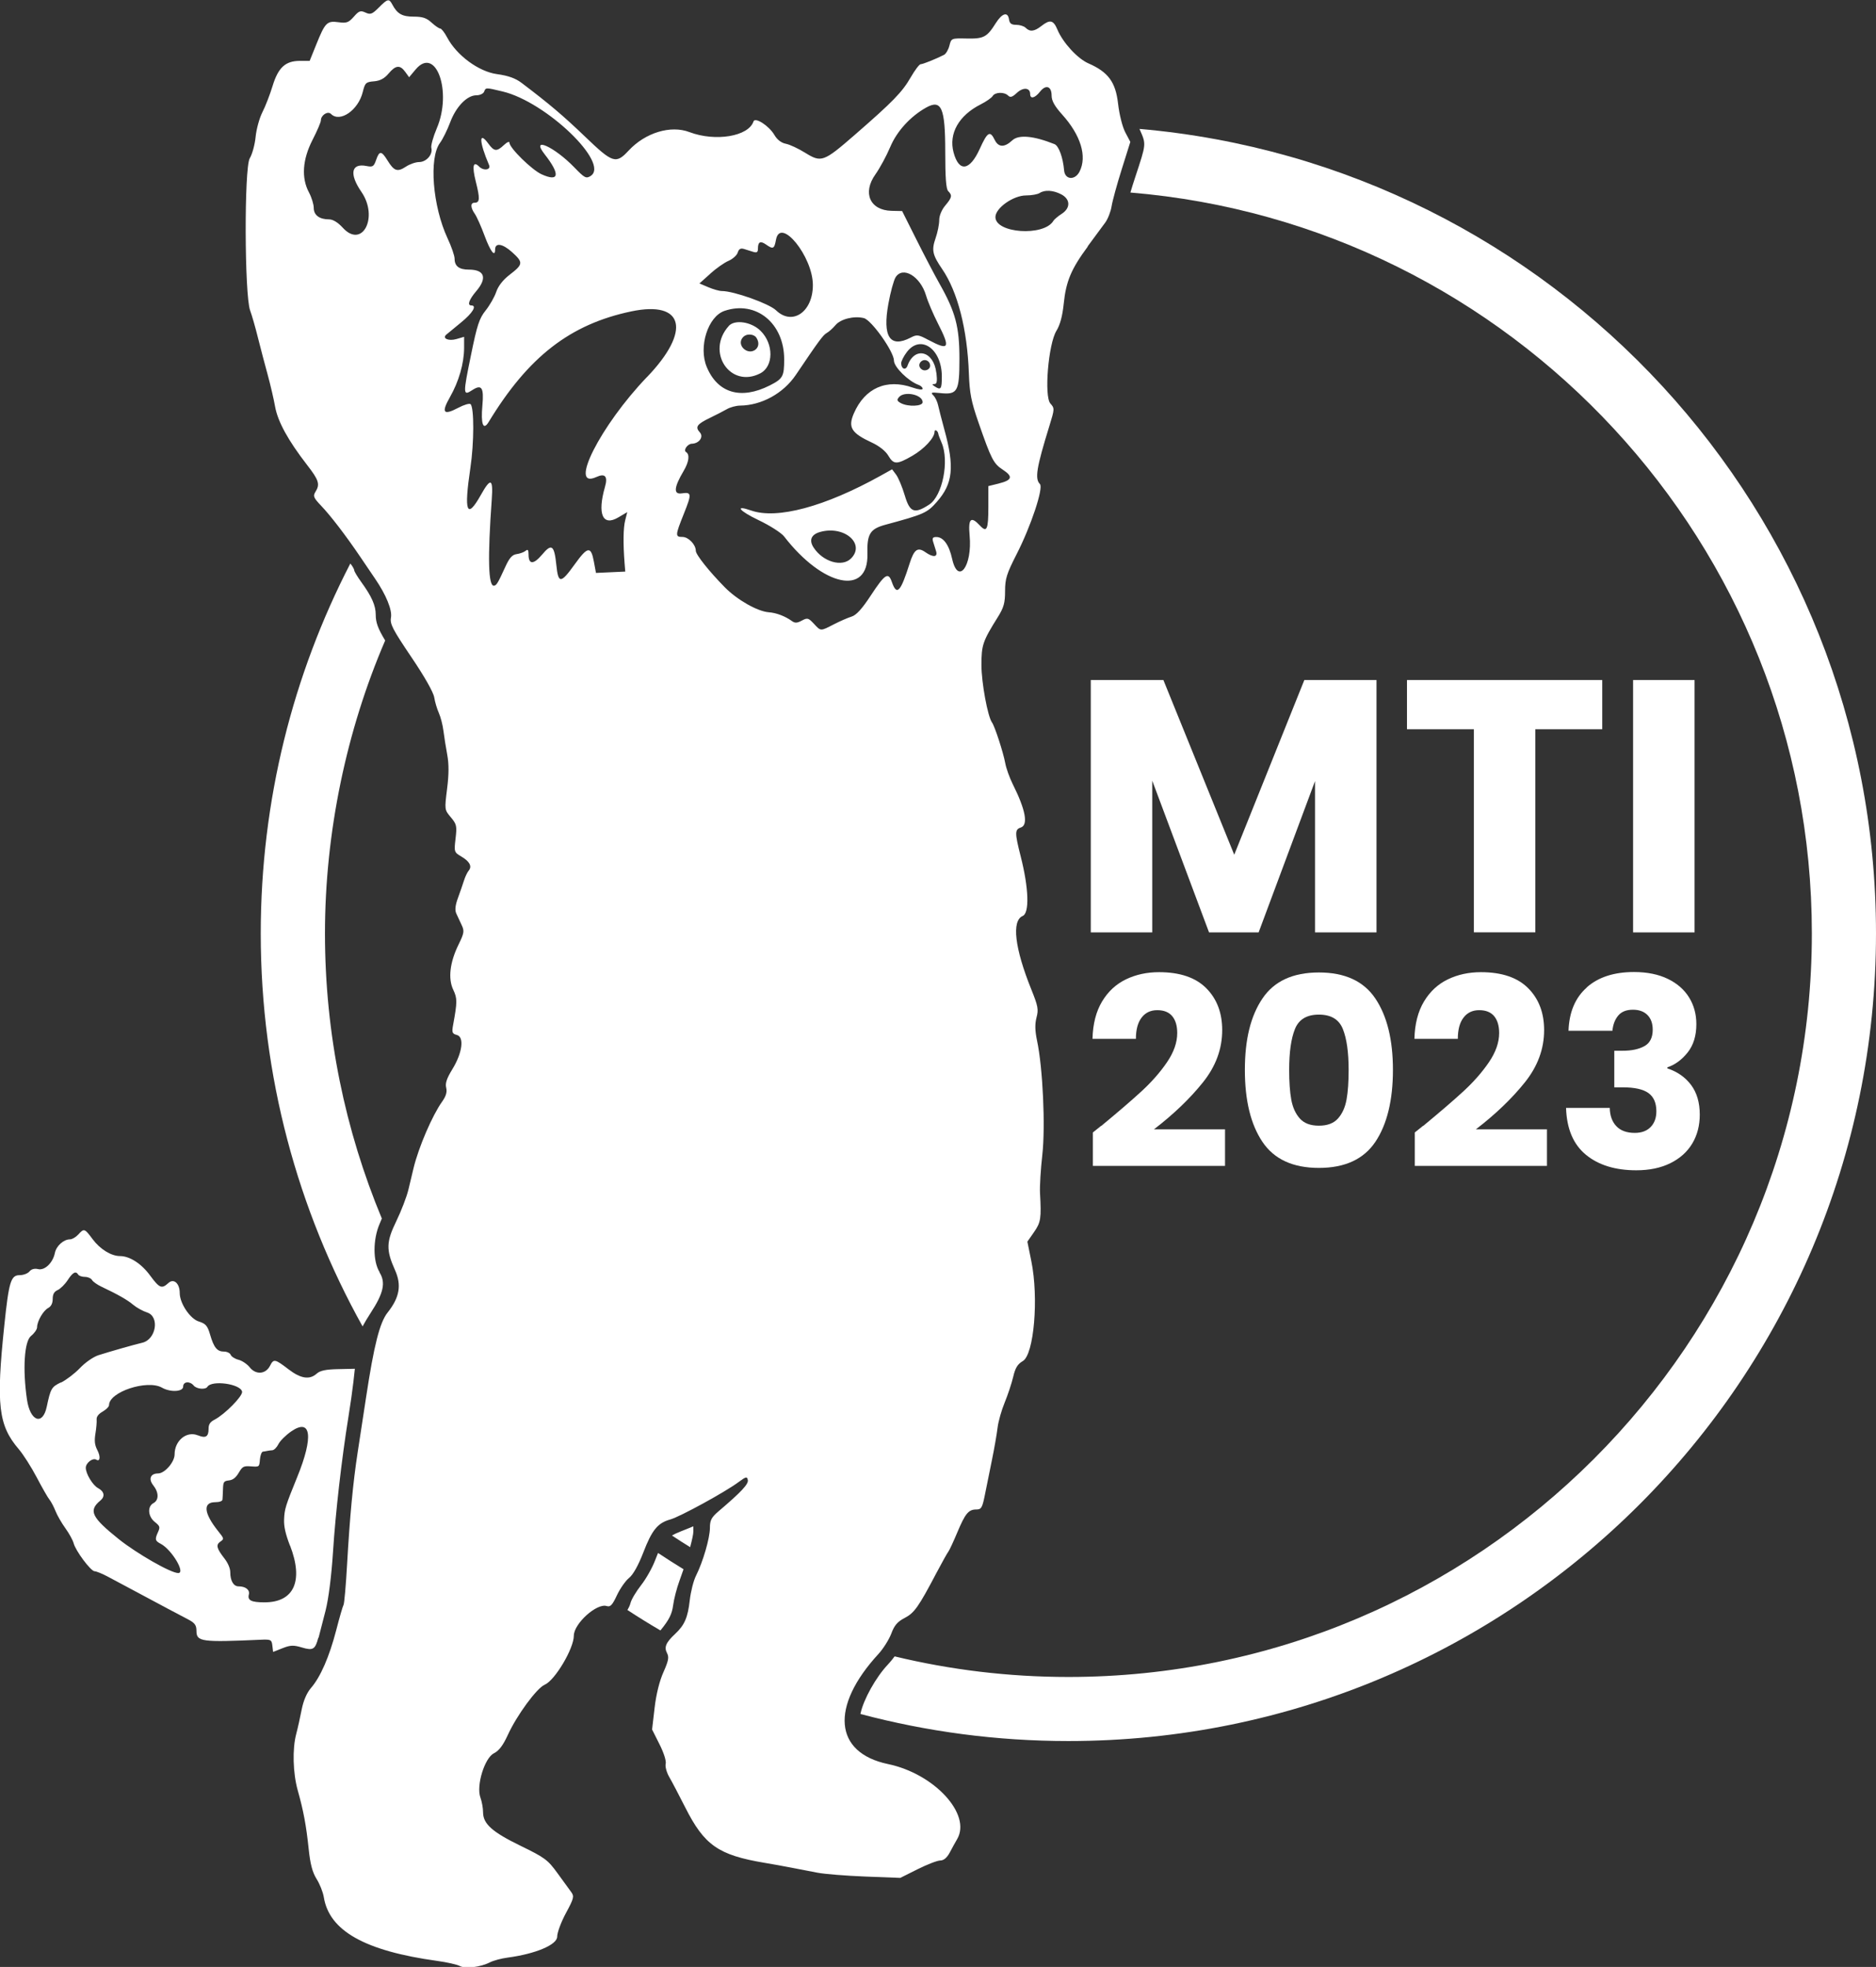<?xml version="1.0" encoding="UTF-8"?><svg xmlns="http://www.w3.org/2000/svg" viewBox="0 0 252.39 264.6"><rect x="0" y="0" width="252.39" height="264.6" fill="#333333" stroke="none"/><defs><style>.e,.f{fill:#fff;}.f{fill-rule:evenodd;}</style></defs><g id="a"/><g id="b"><g id="c"><g><path class="e" d="M153.3,17.34s.02,.06,.04,.09c.88,2.01,.89,1.85-.61,6.4-.24,.72-.46,1.43-.65,2.07,51.26,4.25,91.68,47.32,91.68,99.67,0,55.15-44.87,100.02-100.02,100.02-8.05,0-15.88-.96-23.38-2.77-.29,.39-.61,.79-.9,1.09-1.61,1.7-3.28,4.69-3.68,6.57,0,.03-.01,.06-.02,.09,8.93,2.37,18.3,3.64,27.98,3.64,60,0,108.65-48.64,108.65-108.65,0-56.78-43.56-103.38-99.09-108.22Z"/><path class="e" d="M51.07,171.13c-.91-1.45-.91-4.38,0-6.49,.11-.26,.21-.49,.3-.72-4.92-11.82-7.65-24.77-7.65-38.35s2.89-27.31,8.1-39.41c-1-1.64-1.27-2.46-1.27-3.45,0-1.26-.53-2.46-1.96-4.43-.51-.71-.93-1.41-.93-1.55s-.21-.52-.46-.84c-.01-.02-.04-.06-.07-.08-7.7,14.91-12.05,31.83-12.05,49.77,0,19.18,4.98,37.2,13.7,52.85,.31-.57,.69-1.21,1.09-1.82,1.74-2.66,2.05-4.09,1.18-5.46Z"/><path class="e" d="M90.56,215.95c.11-.84,.49-2.32,.85-3.29,.19-.51,.37-1.03,.55-1.56-1.16-.71-2.3-1.44-3.43-2.19-.12,.29-.25,.61-.39,.98-.37,.99-1.22,2.5-1.88,3.34-.66,.84-1.31,1.92-1.43,2.4-.08,.33-.24,.65-.42,.95,1.45,.95,2.93,1.87,4.44,2.75l.05-.06c1.12-1.37,1.51-2.16,1.66-3.32Z"/><path class="e" d="M93.29,205.32l-1.78,.72c-.44,.18-.8,.34-1.11,.52,.81,.54,1.63,1.06,2.45,1.57,.26-.98,.43-1.76,.43-2.1v-.71Z"/></g><g><path class="f" d="M146.34,33.13c.95-1.28,2.02-2.72,2.37-3.21,.35-.49,.73-1.47,.84-2.17,.11-.71,.72-2.94,1.36-4.97l1.16-3.69-.68-1.29c-.39-.75-.8-2.38-.97-3.86-.33-2.9-1.32-4.25-4-5.42-1.46-.64-3.43-2.79-4.16-4.54-.54-1.29-1-1.39-2.16-.48-.94,.74-1.54,.81-2.11,.24-.22-.22-.79-.4-1.27-.4-.65,0-.89-.18-.97-.72-.15-1.08-.92-.87-1.78,.49-1.19,1.89-1.62,2.12-3.92,2.07-2.05-.04-2.07-.04-2.32,.96-.14,.55-.47,1.11-.73,1.24-1.08,.55-2.84,1.26-3.14,1.26-.18,0-.78,.8-1.34,1.77-1.13,1.97-2.39,3.27-7.52,7.73-4.21,3.66-4.5,3.76-6.68,2.41-.9-.56-2.07-1.11-2.6-1.21-.61-.12-1.17-.55-1.54-1.19-.72-1.23-2.6-2.44-2.81-1.81-.67,2.02-5.14,2.75-8.62,1.43-2.52-.96-5.93,.07-8.18,2.49-1.71,1.84-2.13,1.7-5.87-1.89-2.92-2.8-4.78-4.38-8.53-7.22-.82-.62-1.78-.97-3.32-1.18-2.46-.34-5.42-2.53-6.69-4.93-.35-.66-.77-1.2-.93-1.2s-.69-.36-1.17-.8c-.67-.62-1.21-.8-2.4-.8-1.55,0-2.21-.37-2.88-1.63-.44-.83-.63-.79-1.82,.41-.89,.89-1.12,.98-1.79,.67-.67-.31-.88-.23-1.57,.56-.7,.79-.97,.89-2.07,.74-1.54-.21-1.79,.04-2.99,3.02l-.88,2.18h-1.31c-1.95,0-2.92,.89-3.68,3.38-.35,1.15-.96,2.73-1.37,3.53-.4,.79-.81,2.28-.91,3.31-.1,1.03-.45,2.33-.79,2.89-.76,1.28-.71,18.41,.05,20.46,.23,.62,.71,2.28,1.06,3.7,.36,1.41,.94,3.66,1.31,4.98,.36,1.32,.81,3.24,.99,4.26,.36,2.01,1.75,4.55,4.29,7.83,1.61,2.07,1.78,2.62,1.13,3.65-.34,.55-.24,.79,.76,1.84,1.3,1.36,3.35,4.04,5.26,6.86,.71,1.04,1.61,2.37,2,2.95,1.5,2.19,2.33,4.23,2.15,5.25-.16,.85,.22,1.58,2.73,5.3,1.79,2.64,2.98,4.75,3.09,5.44,.1,.62,.38,1.56,.62,2.09,.24,.53,.52,1.61,.62,2.41,.1,.8,.33,2.24,.51,3.21,.23,1.24,.23,2.6-.02,4.58-.35,2.81-.35,2.82,.5,3.83,.78,.93,.84,1.17,.64,2.86-.21,1.8-.19,1.85,.77,2.42,1.14,.67,1.48,1.33,.99,1.91-.19,.23-.47,.82-.63,1.33-.16,.5-.52,1.56-.81,2.34-.36,.99-.43,1.63-.22,2.09,.16,.36,.49,1.06,.72,1.55,.38,.8,.34,1.08-.42,2.63-1.17,2.39-1.43,4.57-.71,6.08,.55,1.16,.55,1.62-.02,4.73-.19,1.02-.12,1.18,.51,1.35,1.02,.27,.73,2.43-.62,4.62-.75,1.22-.97,1.88-.82,2.48,.14,.58-.02,1.12-.55,1.87-1.32,1.85-3.15,6.1-3.84,8.93-.15,.62-.46,1.92-.69,2.89-.23,.97-.97,2.89-1.64,4.27-1.35,2.77-1.38,3.86-.17,6.56,.91,2.01,.62,3.69-.98,5.7-1.07,1.34-1.84,4.38-2.91,11.43-.36,2.39-.87,5.71-1.13,7.39-.63,4.08-1.06,8.71-1.42,15.01-.16,2.87-.38,5.35-.48,5.51-.1,.17-.55,1.7-.99,3.42-.93,3.57-2.11,6.28-3.39,7.76-.57,.66-1.01,1.69-1.25,2.89-.2,1.03-.53,2.52-.74,3.31-.53,2-.44,5.26,.2,7.55,.78,2.77,1.15,4.76,1.48,7.92,.21,2.02,.5,3.12,1.06,4.02,.43,.68,.86,1.77,.97,2.43,.72,4.55,5.52,7.25,15.28,8.6,1.29,.18,2.65,.48,3.01,.68,.76,.4,2.8,.16,4.06-.49,.47-.24,1.55-.53,2.4-.64,3.75-.5,6.65-1.73,6.65-2.81,0-.55,.53-1.98,1.18-3.18,1.06-1.96,1.13-2.25,.72-2.81-.25-.34-1.09-1.5-1.87-2.57-1.3-1.79-1.7-2.08-4.94-3.66-3.83-1.86-5.06-2.96-5.06-4.52,0-.55-.16-1.44-.36-1.99-.58-1.6,.57-5.33,1.83-5.95,.67-.33,1.22-1.06,1.86-2.46,1.22-2.66,3.89-6.3,4.97-6.76,1.37-.59,3.91-4.86,3.91-6.59,0-1.62,3.09-4.41,4.42-3.99,.49,.16,.76-.12,1.38-1.45,.42-.9,1.16-1.95,1.63-2.33,.55-.44,1.24-1.68,1.91-3.4,1.17-3.05,1.94-4,3.65-4.47,1.29-.36,7.38-3.69,9.18-5.03,1-.74,1.14-.77,1.24-.27,.11,.54-.87,1.59-3.91,4.18-.99,.84-1.19,1.23-1.19,2.25,0,1.38-.94,4.59-1.87,6.44-.34,.67-.71,2.15-.84,3.29-.26,2.33-.7,3.35-1.95,4.52-1.26,1.17-1.53,1.81-1.11,2.6,.29,.55,.2,1.03-.48,2.56-.53,1.18-.98,2.97-1.19,4.8l-.34,2.92,1,1.99c.58,1.15,.93,2.26,.83,2.63-.09,.35,.12,1.15,.48,1.77,.36,.62,1.32,2.45,2.14,4.07,2.58,5.12,4.46,6.43,10.72,7.48,.97,.16,2.56,.45,3.54,.64,.97,.19,2.56,.5,3.53,.68,.97,.19,3.88,.42,6.46,.52l4.69,.18,2.34-1.17c1.29-.64,2.65-1.17,3.04-1.17,.46,0,.89-.36,1.26-1.04,.3-.57,.76-1.41,1.02-1.85,1.93-3.34-3.08-8.78-9.3-10.08-7.28-1.52-7.82-7.73-1.29-14.82,.65-.71,1.42-1.94,1.72-2.73,.41-1.11,.83-1.6,1.79-2.1,1.31-.68,1.87-1.47,4.29-6.07,.73-1.37,1.44-2.66,1.6-2.86,.15-.2,.69-1.36,1.2-2.58,1.07-2.55,1.51-3.09,2.56-3.09,.66,0,.8-.22,1.13-1.85,.2-1.02,.64-3.15,.96-4.74,.33-1.59,.67-3.58,.77-4.41,.1-.84,.53-2.35,.95-3.37s.94-2.58,1.15-3.46c.28-1.22,.6-1.73,1.29-2.13,1.51-.86,2.16-8.5,1.15-13.45l-.53-2.62,.9-1.29c.91-1.31,.99-1.84,.8-5.24-.05-.88,.09-3.2,.31-5.14,.43-3.83,.07-11.71-.71-15.37-.28-1.35-.3-2.22-.07-3.11,.29-1.08,.2-1.54-.69-3.75-2.25-5.57-2.68-9.27-1.17-9.91,.93-.4,.82-3.74-.27-8.02-.8-3.15-.8-3.61,0-3.87,1.05-.33,.67-2.38-1.09-5.89-.41-.83-.86-2.08-.99-2.79-.26-1.42-1.41-4.96-1.78-5.46-.58-.8-1.42-5.37-1.42-7.72,0-2.71,.17-3.2,2.22-6.48,.79-1.27,.96-1.89,.96-3.47,0-1.67,.21-2.33,1.56-4.98,1.93-3.77,3.63-8.91,3.13-9.42-.71-.71-.47-2.19,1.28-7.85,.7-2.26,.7-2.35,.13-2.98-.87-.96-.28-8.02,.81-9.79,.49-.79,.81-1.99,.98-3.64,.31-3.03,1.01-4.68,3.23-7.68Zm-14.38-19.1c.73-.37,1.44-.87,1.59-1.11,.32-.54,1.57-.58,2.08-.06,.29,.29,.56,.21,1.17-.36,.84-.79,1.79-.72,1.79,.13,0,.73,.63,.59,1.33-.3,.79-1,1.56-.74,1.56,.54,0,.69,.41,1.42,1.42,2.54,2.51,2.79,3.37,5.63,2.34,7.67-.62,1.22-1.97,1.11-2.08-.16-.15-1.74-.72-3.3-1.29-3.53-2.81-1.12-4.82-1.31-5.68-.51-1.05,.98-1.86,.96-2.36-.05-.64-1.31-.98-1.1-2.03,1.22-1.34,2.95-2.79,3.14-3.51,.46-.68-2.54,.7-4.98,3.65-6.47Zm-36.42,22.8c.79-.72,1.91-1.5,2.47-1.74,.56-.24,1.12-.74,1.24-1.11,.15-.49,.39-.62,.83-.49,.34,.11,.9,.28,1.25,.39,.49,.15,.64,.05,.64-.43,0-.92,.32-1.09,1.08-.56,.97,.68,1.12,.6,1.35-.65,.59-3.12,4.96,2.27,4.96,6.11,0,3.62-2.77,5.51-4.96,3.39-.94-.9-5.68-2.59-7.29-2.59-.34,0-1.15-.23-1.81-.51l-1.2-.51,1.45-1.3Zm9.96,11.51c0,2.3-.17,2.61-1.94,3.51-3.88,1.96-7.01,1.04-8.48-2.49-1.13-2.7,.16-6.78,2.39-7.54,4.23-1.44,8.03,1.65,8.03,6.52ZM56.4,21.8c-.48,0-1.28,.28-1.79,.62-1.14,.75-1.59,.6-2.46-.81-.83-1.35-1.11-1.37-1.55-.09-.31,.89-.45,.98-1.3,.81-2.06-.41-2.34,1.07-.68,3.48,2.35,3.41,.12,7.71-2.51,4.82-.66-.72-1.32-1.12-1.84-1.12-1.3,0-2.06-.57-2.06-1.54,0-.48-.29-1.42-.64-2.08-1.05-1.95-.88-4.43,.48-7.08,.62-1.2,1.12-2.38,1.12-2.61,0-.71,.93-1.31,1.36-.87,1.2,1.2,3.67-.5,4.27-2.94,.31-1.25,.42-1.36,1.51-1.45,.83-.07,1.41-.38,1.97-1.05,.95-1.13,1.54-1.19,2.24-.22l.52,.72,.88-1.05c2.72-3.23,4.95,2.99,2.84,7.93-.48,1.13-.81,2.32-.73,2.63,.23,.87-.66,1.9-1.65,1.9Zm30.65,28.91c-6.26,6.52-10.65,15.2-6.82,13.46,1.18-.54,1.57-.09,1.16,1.33-1.05,3.67-.31,5.35,1.8,4.1l1.2-.71-.28,1.11c-.26,1.03-.29,3.07-.08,5.77l.09,1.12-1.97,.09-1.97,.09-.28-1.51c-.39-2.13-.84-2.07-2.57,.34-1.89,2.63-2.22,2.65-2.48,.12-.28-2.7-.63-2.96-1.93-1.4-1.14,1.35-1.81,1.34-1.81-.03,0-.62-.1-.74-.4-.49-.22,.18-.76,.38-1.2,.44-.6,.08-.98,.51-1.53,1.72-1,2.19-1.18,2.49-1.52,2.53-.77,.1-.87-3.7-.3-11.61,.2-2.84-.14-2.97-1.49-.56-1.87,3.32-2.27,2.26-1.39-3.65,.51-3.39,.52-8.11,.03-8.6-.14-.14-.89,.08-1.66,.49-2.01,1.06-2.31,.66-1.11-1.45,1.19-2.09,1.89-4.52,1.9-6.6v-1.5l-1.03,.3c-1.07,.31-1.96-.09-1.36-.6,.17-.14,1.06-.88,1.99-1.64,1.55-1.26,2.16-2.28,1.37-2.28-.58,0-.31-.78,.66-1.92,1.51-1.77,1.13-2.9-.98-2.9-1.32,0-1.93-.46-1.93-1.47,0-.39-.42-1.62-.95-2.75-2.01-4.33-2.52-10.79-1.02-12.82,.38-.51,.99-1.75,1.37-2.76,.79-2.12,2.27-3.65,3.53-3.65,.47,0,.94-.22,1.04-.48,.22-.58,.2-.58,2.5-.03,5.86,1.4,14.49,9.7,11.82,11.37-.6,.37-.81,.26-2.17-1.15-2.74-2.83-5.95-4.25-4-1.77,2.12,2.71,1.96,3.76-.41,2.69-1.31-.59-4.33-3.55-4.33-4.25,0-.22-.33-.08-.74,.31-.97,.91-1.32,.88-2.1-.19-1.3-1.78-1.25-.26,.1,2.89,.28,.65-.74,.81-1.34,.2-.81-.81-.97-.06-.45,2.01,.58,2.3,.55,2.85-.15,2.85-.59,0-.58,.64,.02,1.5,.26,.37,.86,1.71,1.32,2.96,.78,2.1,1.41,2.93,1.41,1.84,0-.96,1-.8,2.27,.34,1.54,1.39,1.52,1.64-.3,3.04-.91,.7-1.55,1.52-1.82,2.32-.23,.68-.87,1.8-1.42,2.49-.86,1.07-1.15,1.95-1.99,6.08-1.07,5.21-1.06,5.45,.17,4.65,1.28-.84,1.6-.37,1.38,2.05-.23,2.5,.11,3.42,.83,2.25,5.34-8.8,10.97-13.17,19.2-14.9,7.1-1.49,8.09,2.61,2.12,8.83Zm47.34,14.33l-1.42,.35v2.76c0,3.1-.2,3.55-1.14,2.54-1.21-1.3-1.59-.93-1.38,1.35,.38,4.12-1.55,6.72-2.35,3.15-.42-1.9-1.18-2.95-2.13-2.95-.48,0-.58,.15-.43,.64,.11,.35,.29,.93,.4,1.28,.24,.8-.4,.85-1.43,.13-1.05-.74-1.53-.4-2.14,1.53-1.21,3.83-1.72,4.37-2.38,2.48-.48-1.39-.92-1.11-2.84,1.81-1.17,1.79-1.95,2.64-2.57,2.83-.49,.15-1.57,.62-2.39,1.04-1.84,.95-1.74,.95-2.7-.08-.73-.78-.86-.82-1.61-.42-.65,.35-.93,.36-1.36,.05-.9-.65-2.1-1.1-3.11-1.17-1.51-.12-4.22-1.66-5.88-3.34-2.13-2.16-3.92-4.41-3.92-4.93,0-.83-.99-1.86-1.79-1.86-1,0-.99-.19,.18-3.11,1.09-2.72,1.06-2.95-.3-2.75-1.12,.16-1.03-.82,.28-3.03,.72-1.22,.84-2.21,.32-2.53-.4-.24,.2-1.11,.78-1.12,.98-.03,1.62-.92,1.08-1.52-.67-.74-.41-1.11,1.38-1.97,.79-.38,1.81-.91,2.25-1.16,.44-.26,1.24-.47,1.77-.48,2.9-.03,5.83-1.64,7.51-4.13,3.11-4.61,3.67-5.37,4.16-5.64,.29-.16,.82-.63,1.17-1.05,.69-.83,2.5-1.28,3.82-.95,1.03,.26,4.05,4.52,4.05,5.72,0,.86,1.94,2.77,3.3,3.26,.31,.11,.56,.34,.56,.52,0,.18-.55,.12-1.33-.15-3.51-1.24-6.45,.05-7.93,3.48-.81,1.88-.33,2.64,2.46,3.93,.95,.44,1.82,1.13,2.17,1.73,.73,1.23,1.14,1.24,3.23,.04,1.61-.93,3-2.42,3-3.24,0-.4,.46-.14,.51,.29,.01,.12,.21,.65,.44,1.18,1.06,2.45,.12,7.15-1.66,8.32-1.99,1.3-2.61,1.08-3.29-1.21-.34-1.15-.87-2.41-1.17-2.81l-.54-.72-1.56,.87c-7.51,4.17-13.92,5.89-17.41,4.67-2.26-.79-1.64,.03,.97,1.28,1.54,.73,3.1,1.73,3.47,2.21,5.23,6.77,11.36,8.06,11.21,2.36-.07-2.69,.35-3.37,2.41-3.93,5.21-1.41,5.62-1.59,6.93-3.08,2.17-2.46,2.4-4.7,1.01-9.73-.36-1.33-.74-2.8-.84-3.27-.1-.47-.38-1.07-.64-1.32-.4-.4-.29-.44,.88-.32,2.38,.26,2.63-.18,2.63-4.62,0-4.29-.53-6.28-2.67-10.07-.65-1.15-2.05-3.82-3.11-5.94l-1.93-3.85-1.42-.03c-2.91-.07-3.95-2.42-2.17-4.91,.58-.82,1.48-2.47,1.99-3.68,.89-2.12,2.72-4.12,4.83-5.3,2.06-1.15,2.57,.02,2.57,5.91,0,3.51,.11,5.04,.4,5.33,.57,.57,.51,.86-.4,1.94-.48,.57-.81,1.36-.81,1.97,0,.56-.22,1.65-.49,2.42-.56,1.61-.42,2.24,.89,4.16,2.08,3.04,3.38,8.1,3.59,14.03,.1,2.68,.31,3.77,1.29,6.59,1.73,4.98,2.03,5.55,3.27,6.36,1.42,.93,1.27,1.41-.54,1.86Zm-8.42-14.88c-.34-2.97-2.93-3.61-3.88-.96-.24,.67-.85,.43-.85-.33,0-.28,.34-.96,.77-1.52,1.84-2.41,4.69-.43,4.7,3.27,0,1.73-.12,1.91-.96,1.36-.38-.25-.39-.31-.04-.32,.34,0,.4-.36,.27-1.52Zm-.83-.97c0,.36-.33,.63-.74,.63-.36,0-.72-.33-.72-.69s.35-.69,.72-.69,.74,.29,.74,.76Zm-.22-3.45c-1.38-.74-1.56-.76-2.41-.32-2.78,1.44-3.8-.12-2.99-4.56,.28-1.56,.72-3.16,.97-3.56,.97-1.54,3.32-.14,4.09,2.43,.24,.83,.97,2.53,1.61,3.79,1.7,3.33,1.5,3.69-1.26,2.22Zm-.79,8.36c0,.57-1.95,.65-2.93,.13-.51-.27-.57-.44-.26-.8,.72-.87,3.19-.35,3.19,.68Zm-9.64,21.03c-1.2,1.2-3.76,.46-5.02-1.46-.66-1-.34-1.77,.87-2.11,3.24-.91,6.13,1.59,4.15,3.57Zm27.21-45.39c-1.31,2.09-7.78,1.64-7.78-.54,0-1.21,2.4-2.91,4.12-2.91,.74,0,1.56-.15,1.82-.32,.7-.46,1.83-.39,2.91,.17,1.25,.65,1.28,1.85,.06,2.63-.49,.31-1,.75-1.14,.97Z"/><path class="f" d="M98.05,43.85c-3.14,3.47,.19,8.47,4.24,6.37,1.79-.93,1.82-3.94,.05-5.7-1.22-1.23-3.48-1.58-4.3-.67Zm3.59,3.18c-1.05,.82-2.58-.58-1.73-1.61,.52-.63,1.52-.47,1.83-.02,.45,.66,.33,1.29-.1,1.63Z"/><path class="f" d="M42.86,220.31c.16-.6,.58-2.24,.94-3.65,.4-1.57,.79-4.63,1-7.87,.33-5.25,1.17-12.56,2.07-18.15,.26-1.59,.56-3.71,.67-4.7l.2-1.81-2.26,.05c-1.65,.03-2.43,.2-2.88,.61-.94,.85-2.14,.67-3.76-.57-1.87-1.43-2.02-1.46-2.52-.48-.58,1.13-1.9,1.23-2.72,.2-.35-.44-1.03-.9-1.51-1.02-.48-.12-.95-.42-1.05-.66-.09-.24-.5-.44-.9-.44-.93,0-1.37-.54-1.88-2.3-.34-1.17-.58-1.46-1.52-1.75-1.17-.37-2.56-2.44-2.56-3.83,0-1.29-.8-2.01-1.52-1.35-.91,.83-1.2,.71-2.47-1.01-1.16-1.59-2.75-2.61-4.04-2.61-1.19,0-2.68-.92-3.68-2.26-1.09-1.47-1.16-1.5-1.95-.63-.32,.35-.82,.64-1.1,.64-.87,0-1.85,.89-2.04,1.84-.27,1.33-1.38,2.39-2.27,2.16-.46-.11-.89,0-1.15,.32-.23,.28-.83,.5-1.33,.5-1.17,0-1.44,.88-2.05,6.75-1.12,10.66-.8,13.45,1.93,16.64,.61,.71,1.7,2.42,2.43,3.81s1.5,2.74,1.72,3c.21,.26,.58,.96,.81,1.54,.23,.58,.83,1.62,1.33,2.31,.5,.69,.99,1.59,1.1,1.99,.26,1.04,2.32,3.79,2.83,3.79,.23,0,1.06,.34,1.84,.76,.78,.42,2.58,1.38,3.99,2.13,3.21,1.72,5.4,2.89,6.79,3.61,.85,.45,1.08,.76,1.08,1.52,0,1.46,.65,1.55,8.67,1.19,1.34-.06,1.45,0,1.54,.79l.1,.85,1.27-.5c1.06-.42,1.49-.43,2.59-.1,1.51,.45,1.8,.28,2.22-1.3ZM8.2,185.96c-1.27,.61-1.39,.82-1.91,3.27-.54,2.59-2.23,1.98-2.66-.95-.6-4.1-.36-7.84,.54-8.56,.45-.36,.82-.89,.82-1.18,0-.8,.83-2.24,1.5-2.59,.39-.21,.6-.63,.6-1.21,0-.64,.19-.98,.67-1.2,.37-.17,.98-.77,1.35-1.34,.69-1.06,1.09-1.26,1.42-.73,.1,.16,.51,.3,.9,.3s.82,.19,.95,.42c.13,.23,.71,.64,1.29,.91,2.16,1.02,3.47,1.76,4.26,2.43,.45,.38,1.29,.84,1.87,1.03,1.71,.56,1.2,3.64-.67,4.07-1.07,.25-4.4,1.2-5.9,1.68-.67,.22-1.75,.96-2.48,1.73-.71,.74-1.86,1.61-2.55,1.95Zm18.43,7.13c-1.52-.63-3.14,.7-3.14,2.56,0,1.03-1.33,2.56-2.22,2.56-1.02,0-1.33,.74-.65,1.6,.76,.96,.77,1.99,.03,2.39-.85,.45-.75,1.81,.19,2.55,.67,.53,.72,.68,.43,1.32-.46,1.01-.42,1.2,.36,1.61,1.47,.78,3.36,3.93,2.35,3.93s-5.6-2.64-8-4.56c-3.67-2.94-4.11-3.84-2.48-5.19,.66-.55,.54-1.22-.3-1.67-.72-.38-1.66-1.94-1.66-2.74,0-.65,.94-1.38,1.41-1.09,.52,.32,.6-.42,.14-1.3-.35-.68-.41-1.23-.25-2.22,.12-.72,.19-1.57,.16-1.89-.03-.37,.25-.74,.81-1.06,.47-.27,.86-.66,.86-.87,0-1.78,5.15-3.47,7.12-2.35,1.13,.65,2.85,.56,2.85-.14s.9-.77,1.42-.14c.39,.47,1.58,.58,1.84,.17,.58-.94,4.47-.4,4.67,.65,.11,.58-2.32,3.05-3.71,3.77-.6,.31-.8,.62-.8,1.24,0,1.05-.39,1.29-1.41,.87Zm12.4,14.84c1.83,4.75,.53,7.63-3.46,7.62-1.77,0-2.29-.27-2.09-1.05,.16-.63-.44-1.1-1.39-1.1-.67,0-1.11-.75-1.11-1.89,0-.52-.3-1.23-.77-1.84-1.08-1.39-1.19-1.85-.56-2.29,.52-.36,.51-.4-.31-1.42-1.92-2.41-2.07-3.88-.38-3.88,.55,0,.95-.14,.97-.34,.02-.19,.05-.82,.07-1.42,.03-.97,.11-1.09,.8-1.17,.54-.06,.93-.37,1.32-1.03,.51-.86,.65-.93,1.66-.86,1.11,.08,1.11,.08,1.19-.93,.05-.56,.23-1.03,.4-1.05,.18-.02,.44-.07,.59-.1,.15-.03,.46-.08,.69-.09,.23-.02,.6-.39,.81-.82,.21-.43,.99-1.21,1.73-1.72,2.68-1.84,3.01,.72,.8,6.14-1.57,3.86-1.71,4.29-1.77,5.69-.04,.95,.18,1.95,.79,3.54Z"/></g><g id="d"><g><g><path class="e" d="M185.19,91.48v33.95h-8.27v-20.36l-7.59,20.36h-6.67l-7.64-20.41v20.41h-8.27v-33.95h9.77l9.53,23.5,9.43-23.5h9.72Z"/><path class="e" d="M215.56,91.48v6.62h-9v27.32h-8.27v-27.32h-9v-6.62h26.26Z"/><path class="e" d="M227.98,91.48v33.95h-8.27v-33.95h8.27Z"/></g><g><path class="e" d="M148.15,151.47c2.31-1.91,4.14-3.48,5.47-4.71,1.33-1.23,2.46-2.51,3.38-3.86s1.38-2.66,1.38-3.93c0-.97-.22-1.72-.67-2.27-.45-.54-1.12-.81-2.02-.81s-1.6,.34-2.11,1.01-.76,1.62-.76,2.85h-5.84c.05-2.01,.48-3.68,1.29-5.03,.81-1.35,1.89-2.34,3.22-2.98,1.33-.64,2.82-.96,4.44-.96,2.81,0,4.93,.72,6.36,2.16,1.43,1.44,2.14,3.32,2.14,5.63,0,2.53-.86,4.87-2.59,7.03s-3.92,4.27-6.59,6.32h9.56v4.92h-17.78v-4.5c.8-.64,1.17-.93,1.1-.89Z"/><path class="e" d="M169.84,134.33c1.57-2.34,4.1-3.51,7.6-3.51s6.03,1.17,7.6,3.51c1.57,2.34,2.36,5.54,2.36,9.6s-.79,7.33-2.36,9.67c-1.57,2.34-4.1,3.51-7.6,3.51s-6.03-1.17-7.6-3.51c-1.57-2.34-2.36-5.56-2.36-9.67s.78-7.26,2.36-9.6Zm10.82,4.09c-.52-1.29-1.59-1.93-3.22-1.93s-2.7,.64-3.22,1.93c-.52,1.29-.78,3.12-.78,5.51,0,1.61,.09,2.93,.28,3.98,.19,1.05,.57,1.9,1.15,2.55,.58,.65,1.43,.97,2.57,.97s1.99-.32,2.57-.97c.58-.65,.96-1.5,1.15-2.55,.19-1.05,.28-2.38,.28-3.98,0-2.38-.26-4.22-.78-5.51Z"/><path class="e" d="M191.46,151.47c2.31-1.91,4.14-3.48,5.47-4.71,1.33-1.23,2.46-2.51,3.38-3.86s1.38-2.66,1.38-3.93c0-.97-.22-1.72-.67-2.27-.45-.54-1.12-.81-2.02-.81s-1.6,.34-2.11,1.01-.76,1.62-.76,2.85h-5.84c.05-2.01,.48-3.68,1.29-5.03,.81-1.35,1.89-2.34,3.22-2.98,1.33-.64,2.82-.96,4.44-.96,2.81,0,4.93,.72,6.36,2.16,1.43,1.44,2.14,3.32,2.14,5.63,0,2.53-.86,4.87-2.59,7.03s-3.92,4.27-6.59,6.32h9.56v4.92h-17.78v-4.5c.8-.64,1.17-.93,1.1-.89Z"/><path class="e" d="M213.49,132.81c1.56-1.37,3.67-2.05,6.34-2.05,1.77,0,3.29,.31,4.55,.92,1.26,.61,2.22,1.45,2.87,2.51,.65,1.06,.97,2.25,.97,3.58,0,1.56-.39,2.83-1.17,3.81s-1.69,1.65-2.73,2v.14c1.35,.45,2.41,1.19,3.19,2.23s1.17,2.37,1.17,4c0,1.46-.34,2.76-1.01,3.88s-1.65,2-2.94,2.64c-1.29,.64-2.82,.96-4.59,.96-2.83,0-5.09-.7-6.78-2.09-1.69-1.39-2.58-3.49-2.67-6.3h5.88c.02,1.04,.32,1.86,.89,2.46,.57,.6,1.39,.9,2.48,.9,.92,0,1.63-.27,2.14-.8s.76-1.23,.76-2.11c0-1.13-.36-1.95-1.08-2.46-.72-.51-1.87-.76-3.45-.76h-1.13v-4.92h1.13c1.2,0,2.18-.21,2.92-.62,.74-.41,1.12-1.15,1.12-2.21,0-.85-.24-1.51-.71-1.98-.47-.47-1.12-.71-1.95-.71-.9,0-1.56,.27-2,.81-.44,.54-.69,1.22-.76,2.02h-5.91c.09-2.53,.92-4.47,2.48-5.84Z"/></g></g></g></g></g></svg>